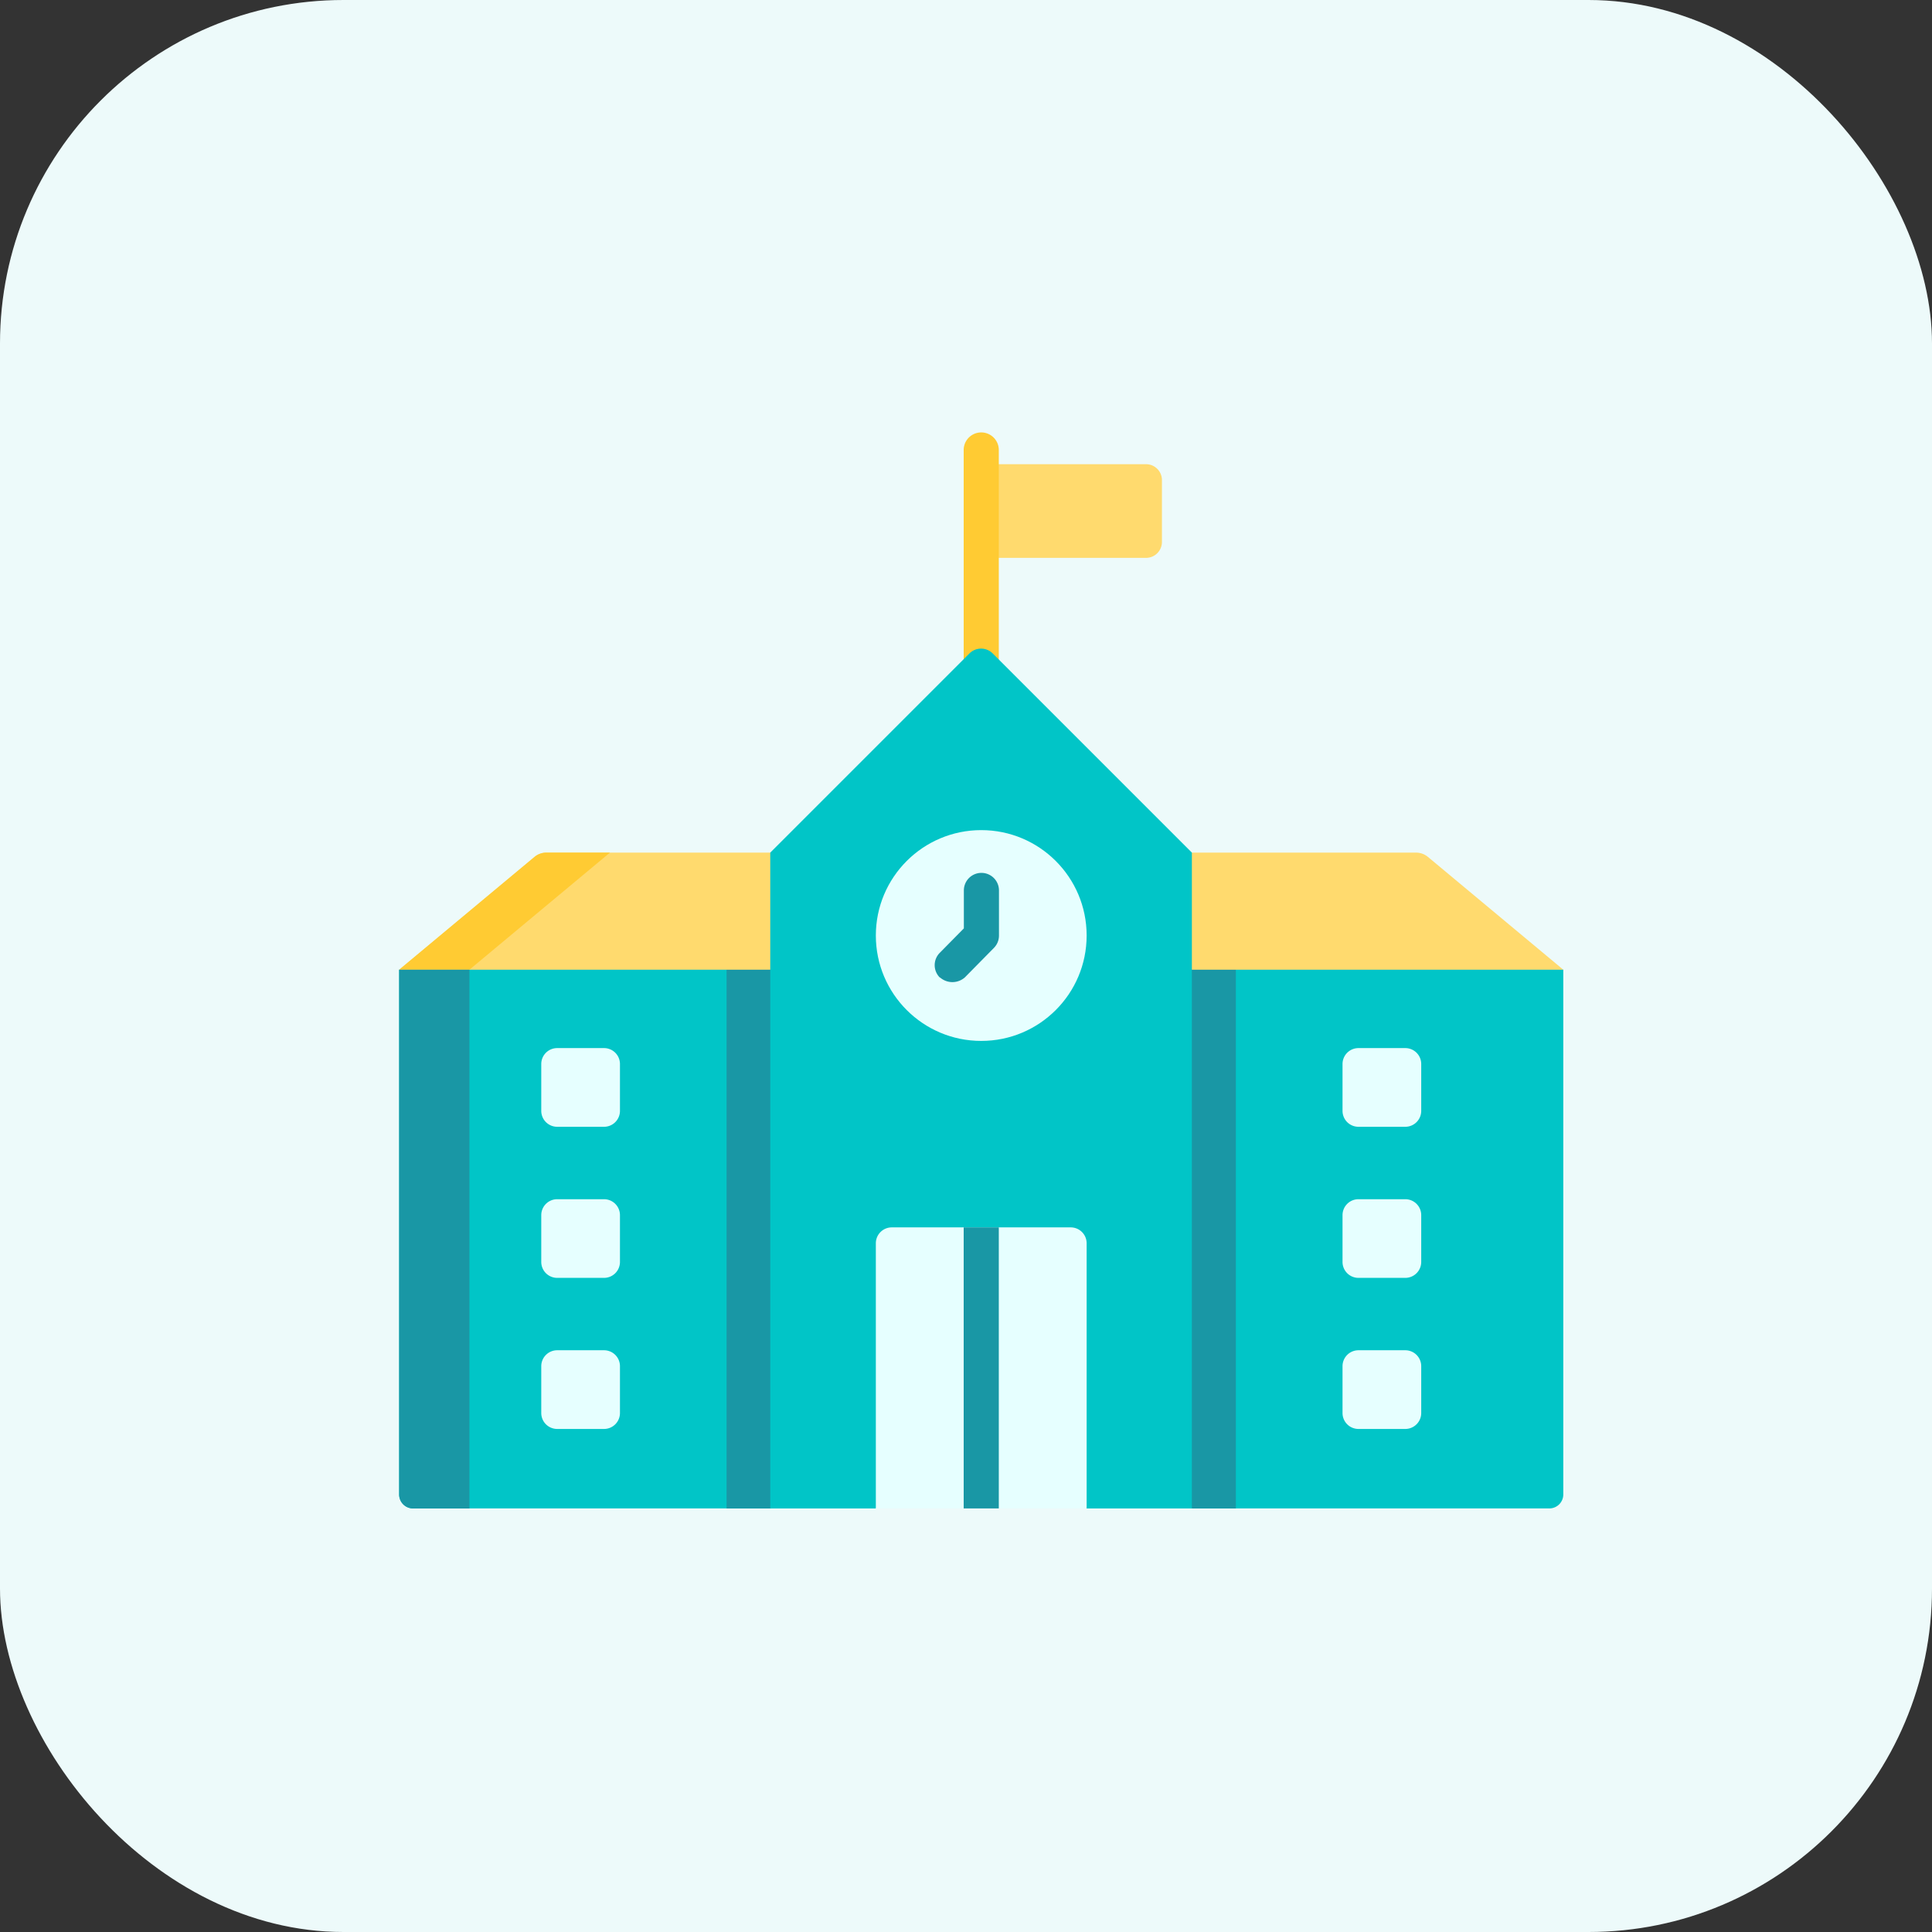 <svg xmlns="http://www.w3.org/2000/svg" width="45" height="45" viewBox="0 0 45 45">
    <rect x="0" y="0" width="45" height="45" fill="#333333" stroke="none"/>
    <defs>
        <style>
            .cls-2{fill:#ffda6e}.cls-3{fill:#01c5c7}.cls-4{fill:#1997a5}.cls-5{fill:#ffcb33}.cls-6{fill:#e6ffff}
        </style>
    </defs>
    <g id="Group_9066" transform="translate(9638 -1823)">
        <rect id="Rectangle_181" width="45" height="45" fill="#edfafa" rx="8" transform="translate(-9638 1823)"/>
        <g id="school_1_" transform="translate(-9628.703 1833.072)">
            <path id="Path_897" d="M259.838 35.541H256v-2.182h3.838a.371.371 0 0 1 .371.371v1.441a.371.371 0 0 1-.371.37z" class="cls-2" transform="translate(-242.442 -32.619)"/>
            <path id="Path_898" d="M26.79 258.484h-8.322l-.468-.546H9.166l-.518.546H.325a.325.325 0 0 1-.325-.325v-12.222l1.364-.546h24.251l1.5.546v12.222a.325.325 0 0 1-.325.325z" class="cls-3" transform="translate(0 -233.422)"/>
            <path id="Path_899" d="M155.863 245.391H144v13.093h1.021l.518-.546h8.839l.464.546h1.021z" class="cls-4" transform="translate(-136.374 -233.422)"/>
            <g id="Group_892" transform="translate(13.149)">
                <path id="Path_900" d="M248.683 25.216a.409.409 0 0 1-.409-.409v-5.013a.409.409 0 0 1 .818 0v5.013a.409.409 0 0 1-.409.409z" class="cls-5" transform="translate(-248.274 -19.385)"/>
            </g>
            <g id="Group_897" transform="translate(3.31 14.341)">
                <g id="Group_896">
                    <g id="Group_893">
                        <path id="Path_901" d="M63.961 292.014h-1.09a.371.371 0 0 1-.371-.371v-1.091a.371.371 0 0 1 .371-.371h1.091a.371.371 0 0 1 .371.371v1.091a.371.371 0 0 1-.372.371z" class="cls-6" transform="translate(-62.5 -290.182)"/>
                    </g>
                    <g id="Group_894" transform="translate(0 3.519)">
                        <path id="Path_902" d="M63.961 358.461h-1.09a.371.371 0 0 1-.371-.371V357a.371.371 0 0 1 .371-.371h1.091a.371.371 0 0 1 .371.371v1.091a.371.371 0 0 1-.372.37z" class="cls-6" transform="translate(-62.5 -356.629)"/>
                    </g>
                    <g id="Group_895" transform="translate(0 7.038)">
                        <path id="Path_903" d="M63.961 424.907h-1.09a.371.371 0 0 1-.371-.371v-1.091a.371.371 0 0 1 .371-.371h1.091a.371.371 0 0 1 .371.371v1.091a.371.371 0 0 1-.372.371z" class="cls-6" transform="translate(-62.5 -423.075)"/>
                    </g>
                </g>
            </g>
            <path id="Path_904" d="M27.116 206.912H0l3.153-2.628a.433.433 0 0 1 .277-.1h20.255a.433.433 0 0 1 .277.1z" class="cls-2" transform="translate(0 -194.397)"/>
            <path id="Path_905" d="M4.91 204.181l-3.274 2.728H0l3.153-2.628a.433.433 0 0 1 .277-.1z" class="cls-5" transform="translate(0 -194.394)"/>
            <path id="Path_906" d="M1.637 255.69v12.548H.325a.325.325 0 0 1-.325-.326V255.69z" class="cls-4" transform="translate(0 -243.175)"/>
            <g id="Group_902" transform="translate(21.974 14.341)">
                <g id="Group_901">
                    <g id="Group_898">
                        <path id="Path_907" d="M416.369 292.014h-1.091a.371.371 0 0 1-.371-.371v-1.091a.371.371 0 0 1 .371-.371h1.091a.371.371 0 0 1 .371.371v1.091a.371.371 0 0 1-.371.371z" class="cls-6" transform="translate(-414.908 -290.182)"/>
                    </g>
                    <g id="Group_899" transform="translate(0 3.519)">
                        <path id="Path_908" d="M416.369 358.461h-1.091a.371.371 0 0 1-.371-.371V357a.371.371 0 0 1 .371-.371h1.091a.371.371 0 0 1 .371.371v1.091a.371.371 0 0 1-.371.37z" class="cls-6" transform="translate(-414.908 -356.629)"/>
                    </g>
                    <g id="Group_900" transform="translate(0 7.038)">
                        <path id="Path_909" d="M416.369 424.907h-1.091a.371.371 0 0 1-.371-.371v-1.091a.371.371 0 0 1 .371-.371h1.091a.371.371 0 0 1 .371.371v1.091a.371.371 0 0 1-.371.371z" class="cls-6" transform="translate(-414.908 -423.075)"/>
                    </g>
                </g>
            </g>
            <path id="Path_910" d="M173.1 134.482h-2.455l-.491-.546h-3.874l-.546.546h-2.455v-15.276l4.64-4.64a.382.382 0 0 1 .54 0l4.64 4.64v15.275z" class="cls-3" transform="translate(-154.635 -109.419)"/>
            <circle id="Ellipse_111" cx="2.455" cy="2.455" r="2.455" class="cls-6" transform="translate(11.103 9.263)"/>
            <g id="Group_904" transform="translate(12.471 10.257)">
                <g id="Group_903">
                    <path id="Path_911" d="M235.6 215.5a.408.408 0 0 1 0-.579l.559-.567v-.884a.409.409 0 0 1 .818 0v1.052a.409.409 0 0 1-.118.287l-.677.687a.438.438 0 0 1-.579 0z" class="cls-4" transform="translate(-235.477 -213.059)"/>
                </g>
            </g>
            <path id="Path_912" d="M214.552 369.381v6.175h-4.91v-6.175a.371.371 0 0 1 .371-.371h4.169a.371.371 0 0 1 .37.371z" class="cls-6" transform="translate(-198.539 -350.494)"/>
            <g id="Group_905" transform="translate(13.149 18.516)">
                <path id="Path_913" d="M248.274 369.01h.818v6.546h-.818z" class="cls-4" transform="translate(-248.274 -369.01)"/>
            </g>
        </g>
    </g>
</svg>
